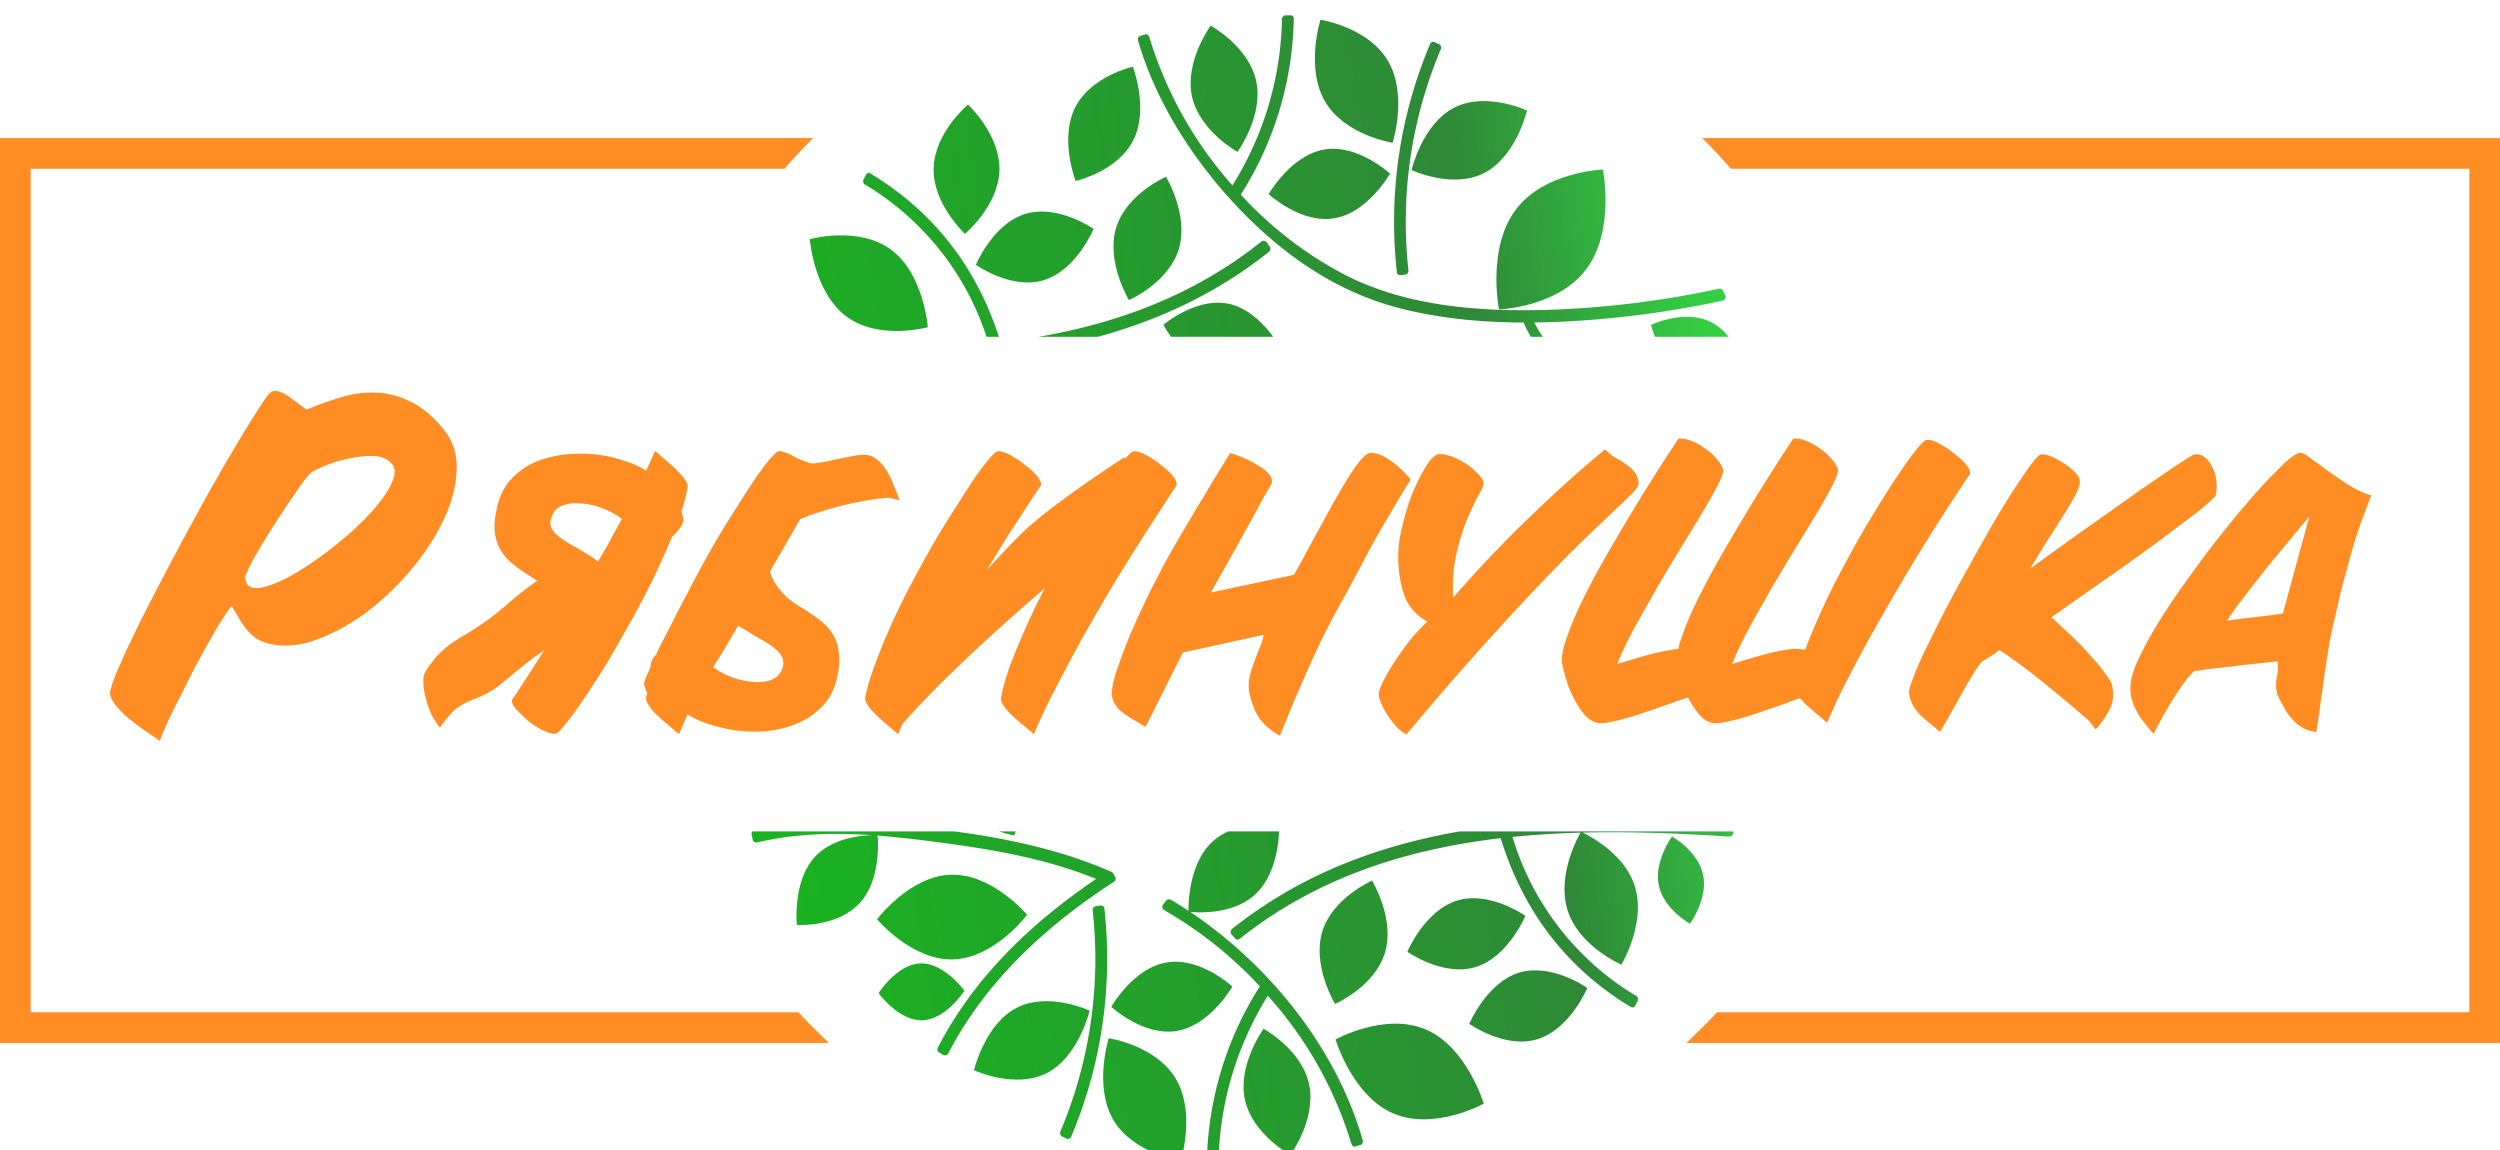 <svg width="163" height="75" fill="none" xmlns="http://www.w3.org/2000/svg"><g clip-path="url(#clip0)"><path fill-rule="evenodd" clip-rule="evenodd" d="M112.855 11H161v55h-49.05a41.562 41.562 0 01-2.003 2H163V9h-52.017c.646.646 1.27 1.313 1.872 2zM53.017 9H0v59h54.053a41.257 41.257 0 01-2.003-2H2V11h49.145a41.284 41.284 0 011.872-2z" fill="#FF8D23"/><path d="M81.599 14.42c2.748 2.666 5.945 4.711 9.596 5.66 2.657.69 5.402.94 8.14.948.14.333.301.643.479.933h.778a6.454 6.454 0 01-.552-.936 55.414 55.414 0 002.144-.069 64.002 64.002 0 0010.133-1.356.249.249 0 00.169-.343c-.05-.099-.1-.198-.146-.3 0-.015-.011-.027-.022-.038a.098.098 0 01-.01-.011l-.003-.004-.004-.005a.197.197 0 00-.095-.072.203.203 0 00-.12-.004 62.592 62.592 0 01-10.635 1.36c-4.568.175-9.489-.11-13.676-2.22A24.735 24.735 0 0180.9 12.69a22.115 22.115 0 003.455-11.499.198.198 0 00-.204-.19h-.307a.243.243 0 00-.257.21 21.242 21.242 0 01-3.232 10.878 25.797 25.797 0 01-5.412-9.656c-.034-.114-.142-.233-.272-.194l-.296.091a.25.25 0 00-.184.286c1.286 4.468 4.184 8.68 7.408 11.804z" fill="url(#paint0_linear)"/><path d="M112.702 21.96h-4.795a6.412 6.412 0 01-.258-.776s2.188-1.05 3.904-.186c.461.232.841.58 1.149.963z" fill="url(#paint1_linear)"/><path d="M95.167 54.208H113v.115a.232.232 0 01-.08.163.242.242 0 01-.173.058c-3.136-.201-6.351-.338-9.557-.258.528.252 2.77 1.428 3.412 3.533.729 2.392-.887 5.074-.887 5.074s-2.794-1.196-3.52-3.584c-.668-2.191.629-4.625.851-5.019-1.482.04-2.963.128-4.432.277a18.164 18.164 0 008.091 10.383.26.26 0 01.058.339c-.054.095-.104.19-.154.286a.171.171 0 01-.046.063.188.188 0 01-.148.044.179.179 0 01-.074-.027l-.054-.023c-4.149-2.518-6.967-6.201-8.444-10.982-6.088.713-11.96 2.541-17 6.552a.27.27 0 01-.073.038.193.193 0 01-.253-.069l-.223-.255a.254.254 0 01.027-.343c4.451-3.553 9.534-5.44 14.846-6.365z" fill="url(#paint2_linear)"/><path d="M91.31 54.208h.077l-.039.035-.037-.035z" fill="url(#paint3_linear)"/><path d="M80.07 54.208h3.328c-.037.89-.266 2.863-1.5 4.053-1.441 1.39-3.776 1.246-4.3 1.193 5.07 3.4 9.523 8.812 11.26 14.92a.246.246 0 01-.189.285l-.295.091c-.13.039-.234-.08-.27-.198a25.492 25.492 0 00-5.442-9.629 21.313 21.313 0 00-3.216 10.856.24.24 0 01-.25.22h-.31a.197.197 0 01-.184-.115.193.193 0 01-.016-.075.15.15 0 010-.072A22.062 22.062 0 0182.14 64.31a26.349 26.349 0 00-6.26-4.982.256.256 0 01-.054-.34l.128-.164.037-.046.035-.044a.232.232 0 01.322-.061l.211.118c.313.19.623.387.931.591-.007-.425.013-3.013 1.51-4.454.323-.31.69-.544 1.07-.72z" fill="url(#paint4_linear)"/><path d="M65.138 54.208h1.073c-.05.172-.084.267-.084.267s-.399-.073-.99-.267z" fill="url(#paint5_linear)"/><path d="M49.066 54.208h13.18c3.502.477 6.987 1.212 10.233 2.644a.267.267 0 01.15.22.254.254 0 01.112.218.25.25 0 01-.127.21c-4.36 2.83-8.322 6.425-10.805 11.21a.226.226 0 01-.323.057l-.272-.153a.259.259 0 01-.054-.339c2.395-4.62 6.149-8.151 10.31-10.97-3.366-1.363-6.932-1.954-10.506-2.418a69.54 69.54 0 00-3.744-.406c.025.26.235 2.85-1.153 4.382-1.463 1.615-4.111 1.444-4.111 1.444s-.3-2.788 1.148-4.403c1.13-1.26 2.998-1.433 3.767-1.448-2.519-.171-5.037-.114-7.525.476a.237.237 0 01-.237-.108.231.231 0 01-.032-.086c-.022-.087-.041-.175-.06-.26l-.013-.056a.246.246 0 01.062-.214z" fill="url(#paint6_linear)"/><path d="M83.012 21.96h-6.657a6.951 6.951 0 01-.502-.783s2.123-1.806 4.241-1.371c1.335.273 2.35 1.376 2.918 2.155z" fill="url(#paint7_linear)"/><path d="M71.57 21.96h-3.85c5.197-.899 10.171-2.734 14.524-6.21a.244.244 0 01.326.03l.207.281a.266.266 0 01-.026.347c-3.417 2.726-7.204 4.47-11.18 5.553z" fill="url(#paint8_linear)"/><path d="M65.13 21.96h-.806a18.152 18.152 0 00-7.954-9.944.258.258 0 01-.054-.339l.15-.285a.183.183 0 01.194-.111.183.183 0 01.075.027.234.234 0 01.053.026c4.049 2.455 6.836 6.017 8.342 10.627z" fill="url(#paint9_linear)"/><path d="M86.094 1.29s-.994 3.116.303 5.333 4.402 2.681 4.402 2.681 1.006-3.112-.303-5.332C89.187 1.75 86.094 1.29 86.094 1.29z" fill="url(#paint10_linear)"/><path d="M78.935 1.675s-1.704 2.32-1.22 4.605c.499 2.274 2.97 3.622 2.97 3.622s1.705-2.338 1.221-4.609c-.484-2.27-2.97-3.618-2.97-3.618z" fill="url(#paint11_linear)"/><path d="M103.439 17.532c-1.869 2.514-5.704 2.643-5.704 2.643s-.798-3.95 1.071-6.475c1.869-2.525 5.704-2.644 5.704-2.644s.798 3.966-1.071 6.476z" fill="url(#paint12_linear)"/><path d="M94.807 7.023c2.08-1.074 4.755.182 4.755.182s-.698 2.994-2.779 4.069c-2.08 1.074-4.752-.187-4.752-.187s.695-2.994 2.776-4.064z" fill="url(#paint13_linear)"/><path d="M109.016 54.54s-1.186 1.604-.864 3.173c.303 1.554 2.031 2.514 2.031 2.514s1.186-1.604.863-3.173c-.322-1.57-2.03-2.514-2.03-2.514z" fill="url(#paint14_linear)"/><path d="M86.209 60.752c.668-2.22 3.25-3.336 3.25-3.336s1.51 2.48.841 4.7c-.668 2.22-3.254 3.34-3.254 3.34s-1.505-2.483-.837-4.704z" fill="url(#paint15_linear)"/><path d="M99.048 63.415c2.126-.648 4.445 1.002 4.445 1.002s-1.129 2.693-3.255 3.34c-2.127.648-4.441-1.002-4.441-1.002s1.128-2.693 3.25-3.34z" fill="url(#paint16_linear)"/><path d="M96.741 71.959s-1.094-3.684-3.761-4.827c-2.672-1.157-5.904.64-5.904.64s1.098 3.684 3.766 4.826c2.667 1.143 5.899-.64 5.899-.64z" fill="url(#paint17_linear)"/><path d="M76.06 62.752c2.184-.38 4.291 1.57 4.291 1.57s-1.431 2.529-3.619 2.894c-2.188.366-4.276-1.569-4.276-1.569s1.42-2.53 3.604-2.895z" fill="url(#paint18_linear)"/><path d="M84.136 75.303s1.7-2.324 1.217-4.61c-.484-2.266-2.967-3.618-2.967-3.618s-1.704 2.34-1.22 4.61c.483 2.27 2.97 3.618 2.97 3.618z" fill="url(#paint19_linear)"/><path d="M95.014 58.715c2.122-.648 4.44 1.001 4.44 1.001s-1.124 2.693-3.25 3.337c-2.127.644-4.445-.998-4.445-.998s1.128-2.697 3.255-3.34z" fill="url(#paint20_linear)"/><path d="M62 57.031c2.688-.084 4.968 2.61 4.968 2.61s-2.115 2.826-4.818 2.91c-2.702.083-4.966-2.614-4.966-2.614s2.115-2.826 4.817-2.906z" fill="url(#paint21_linear)"/><path d="M68.261 69.959c-2.08 1.07-4.756-.183-4.756-.183s.703-2.998 2.783-4.068c2.08-1.07 4.756.187 4.756.187s-.699 2.993-2.783 4.064z" fill="url(#paint22_linear)"/><path d="M57.283 64.752s1.313 1.817 2.849 1.771c1.546-.05 2.748-1.923 2.748-1.923s-1.302-1.821-2.848-1.787c-1.547.034-2.748 1.939-2.748 1.939z" fill="url(#paint23_linear)"/><path d="M76.985 75.691s.99-3.115-.307-5.332c-1.305-2.217-4.39-2.667-4.39-2.667s-.99 3.139.306 5.333c1.298 2.194 4.391 2.666 4.391 2.666z" fill="url(#paint24_linear)"/><path d="M73.608 19.566s2.587-1.12 3.255-3.34c.664-2.218-.841-4.701-.841-4.701s-2.59 1.12-3.255 3.34c-.664 2.221.84 4.7.84 4.7z" fill="url(#paint25_linear)"/><path d="M65.163 11.09c-.057 2.328-2.249 4.156-2.249 4.156s-2.1-1.946-2.042-4.273c.058-2.328 2.242-4.156 2.242-4.156s2.1 1.946 2.05 4.274z" fill="url(#paint26_linear)"/><path d="M60.496 21.333s-.257-3.45-2.384-5.04c-2.122-1.591-5.312-.7-5.312-.7s.254 3.455 2.384 5.04c2.13 1.584 5.312.7 5.312.7z" fill="url(#paint27_linear)"/><path d="M73.896 9.133c-1.03 2.06-3.766 2.666-3.766 2.666s-1.063-2.723-.034-4.784c1.028-2.06 3.765-2.666 3.765-2.666s1.063 2.735.035 4.784z" fill="url(#paint28_linear)"/><path d="M82.716 12.66s2.111 1.95 4.295 1.57c2.184-.366 3.62-2.91 3.62-2.91s-2.112-1.951-4.296-1.57c-2.183.38-3.62 2.91-3.62 2.91z" fill="url(#paint29_linear)"/><path d="M68.058 18.267c-2.127.647-4.43-1.002-4.43-1.002s1.113-2.693 3.24-3.325c2.126-.633 4.437.986 4.437.986s-1.125 2.693-3.248 3.34z" fill="url(#paint30_linear)"/><path d="M91.264 17.94h.073l.307-.039a.25.25 0 00.184-.285A28.891 28.891 0 0193.951 3.19a.246.246 0 00-.139-.313l-.28-.137a.232.232 0 00-.295.145 29.723 29.723 0 00-2.161 14.855.2.2 0 00.188.198z" fill="url(#paint31_linear)"/><path d="M71.811 59.042h-.073l-.307.042a.253.253 0 00-.188.286 28.899 28.899 0 01-2.115 14.424.25.25 0 00.139.313l.28.137a.237.237 0 00.253-.066.23.23 0 00.046-.079 29.773 29.773 0 002.161-14.855.196.196 0 00-.12-.185.2.2 0 00-.076-.017z" fill="url(#paint32_linear)"/><path d="M10.424 48.304l-.912-.624c-.352-.24-.696-.496-1.032-.768a5.82 5.82 0 01-.84-.816c-.256-.272-.408-.544-.456-.816-.032-.176.08-.584.336-1.224s.608-1.424 1.056-2.352c.448-.944.968-1.984 1.56-3.12.592-1.136 1.2-2.288 1.824-3.456a309.09 309.09 0 011.896-3.456c.64-1.12 1.224-2.12 1.752-3 .528-.88.976-1.6 1.344-2.16.368-.576.616-.896.744-.96a.556.556 0 01.48-.024c.176.048.36.136.552.264.208.128.416.28.624.456.208.16.424.312.648.456.72-.304 1.456-.568 2.208-.792a6.652 6.652 0 012.28-.312c.752.016 1.504.208 2.256.576.752.352 1.48.96 2.184 1.824.624.768.904 1.68.84 2.736-.048 1.056-.344 2.136-.888 3.24-.528 1.104-1.24 2.184-2.136 3.24a17.596 17.596 0 01-2.928 2.76c-1.056.768-2.136 1.352-3.24 1.752-1.088.384-2.096.464-3.024.24-.336-.08-.624-.2-.864-.36a3.28 3.28 0 01-.6-.552 8.189 8.189 0 01-.504-.72 10.835 10.835 0 00-.48-.816c-.144.16-.344.44-.6.84-.256.4-.536.872-.84 1.416-.304.544-.624 1.128-.96 1.752-.32.624-.632 1.24-.936 1.848a51.445 51.445 0 00-.816 1.656c-.24.528-.416.952-.528 1.272zm5.544-10.656l.096.336a.463.463 0 00.192.24c.208.144.528.16.96.048.432-.112.92-.304 1.464-.576.544-.288 1.12-.64 1.728-1.056a25.344 25.344 0 001.8-1.368c.592-.48 1.136-.976 1.632-1.488s.904-1 1.224-1.464c.32-.464.528-.88.624-1.248.096-.384.024-.688-.216-.912-.304-.288-.72-.432-1.248-.432-.512 0-1.04.064-1.584.192a7.838 7.838 0 00-1.464.456c-.448.192-.744.336-.888.432-.048.032-.176.176-.384.432-.192.256-.424.584-.696.984-.272.384-.568.824-.888 1.32-.32.48-.632.968-.936 1.464-.304.48-.584.952-.84 1.416a8.9 8.9 0 00-.576 1.224zm26.739-8.256l.768.672c.272.224.512.448.72.672.224.208.392.408.504.6.128.176.168.344.12.504-.08.448-.208.952-.384 1.512.08.256.12.448.12.576-.016.144-.096.32-.24.528-.144.176-.312.36-.504.552-.192.464-.4.944-.624 1.44a43.431 43.431 0 01-1.272 2.616c-.464.88-.936 1.736-1.416 2.568a50.906 50.906 0 01-1.392 2.352c-.464.72-.888 1.36-1.272 1.92-.368.544-.696.984-.984 1.32-.272.352-.464.552-.576.6-.128.032-.288.016-.48-.048a4.283 4.283 0 01-.648-.288 5.462 5.462 0 01-.696-.48 10.676 10.676 0 01-.6-.552 2.685 2.685 0 01-.408-.504c-.08-.16-.088-.288-.024-.384.208-.288.52-.76.936-1.416.352-.528.736-1.128 1.152-1.8-.08.08-.184.16-.312.24-.368.256-.768.56-1.2.912-.416.336-.864.704-1.344 1.104-.464.384-1.032.704-1.704.96-.672.256-1.176.56-1.512.912-.32.368-.568.688-.744.96a4.26 4.26 0 01-.528-.792 4.598 4.598 0 01-.336-.888 4.706 4.706 0 01-.192-.864 4.05 4.05 0 01-.024-.744c.016-.208.24-.584.672-1.128.432-.56 1.12-1.112 2.064-1.656a18.412 18.412 0 002.64-1.896 21.797 21.797 0 012.04-1.608c-.016-.016-.032-.024-.048-.024a42.887 42.887 0 00-.888-.576 8.902 8.902 0 01-.864-.672 3.335 3.335 0 01-.672-.888 3.206 3.206 0 01-.312-1.224c-.016-.48.064-1.04.24-1.68.192-.704.536-1.288 1.032-1.752a4.752 4.752 0 011.8-1.08 7.554 7.554 0 012.304-.384 8.322 8.322 0 012.496.288c.8.208 1.472.48 2.016.816.208-.448.4-.88.576-1.296zm-3.168 6.288c.336-.624.672-1.24 1.008-1.848a5.444 5.444 0 00-1.344-.72 4.46 4.46 0 00-1.368-.288 2.852 2.852 0 00-1.128.12c-.32.112-.544.312-.672.6-.16.32-.192.6-.096.84.096.224.272.432.528.624s.552.384.888.576c.352.192.704.4 1.056.624.208.128.4.264.576.408l.552-.936zm11.285-6.312c.032.032.08.056.144.072.064 0 .128.016.192.048.208.064.432.168.672.312a.378.378 0 01.144.096h.048c.32.144.6.248.84.312.112.016.312 0 .6-.048.304-.048.632-.112.984-.192.368-.08.728-.152 1.08-.216.352-.08.648-.112.888-.096.288.016.544.12.768.312.24.192.448.432.624.72s.328.6.456.936c.144.336.272.664.384.984a5.367 5.367 0 01-.288-.048 1.488 1.488 0 00-.336-.096c-.144-.016-.448.008-.912.072s-1 .16-1.608.288a20.05 20.05 0 00-1.8.48c-.608.176-1.12.36-1.536.552a941.058 941.058 0 01-1.968 3.408c.048.16.112.328.192.504.176.352.448.712.816 1.08.224.208.48.408.768.6.304.176.608.368.912.576.304.192.592.416.864.672.272.24.496.536.672.888.176.352.272.768.288 1.248.032.464-.04 1.016-.216 1.656a3.58 3.58 0 01-1.056 1.728c-.496.48-1.096.84-1.8 1.08-.688.256-1.448.392-2.28.408a9.141 9.141 0 01-2.52-.312c-.784-.192-1.456-.464-2.016-.816-.192.448-.376.88-.552 1.296a34.74 34.74 0 00-.792-.672c-.256-.224-.496-.44-.72-.648a3.026 3.026 0 01-.48-.6c-.128-.192-.176-.36-.144-.504.016-.064.04-.136.072-.216a4.16 4.16 0 01-.216-.624c-.016-.064.056-.28.216-.648.064-.144.136-.312.216-.504v-.096c0-.16.08-.344.24-.552a.611.611 0 01.144-.144c0-.048.008-.088.024-.12.288-.576.624-1.232 1.008-1.968.224-.448.464-.92.72-1.416.176-.32.344-.64.504-.96.464-.88.928-1.728 1.392-2.544.48-.832.952-1.608 1.416-2.328.464-.736.88-1.384 1.248-1.944.384-.56.712-1.008.984-1.344.288-.336.488-.536.6-.6h.072a.28.28 0 00.048-.072zm-3.048 14.808c.464.16.912.256 1.344.288.432.032.808-.008 1.128-.12.336-.128.568-.328.696-.6.144-.32.168-.6.072-.84-.096-.24-.272-.456-.528-.648a6.111 6.111 0 00-.888-.576c-.336-.192-.68-.4-1.032-.624a2.82 2.82 0 01-.432-.264c-.784 1.328-1.248 2.096-1.392 2.304-.08.128-.16.264-.24.408.4.288.824.512 1.272.672zm19.634 3.696a34.74 34.74 0 00-.792-.672 10.1 10.1 0 01-.72-.648 4.01 4.01 0 01-.504-.6c-.112-.192-.152-.36-.12-.504.128-.656.336-1.376.624-2.16.304-.8.648-1.624 1.032-2.472.352-.8.752-1.624 1.2-2.472-4.112 3.536-7.208 6.488-9.288 8.856l-.288.672a34.74 34.74 0 00-.792-.672 14.34 14.34 0 01-.696-.648 2.709 2.709 0 01-.504-.6c-.128-.192-.176-.36-.144-.504.128-.656.344-1.376.648-2.16.288-.8.624-1.624 1.008-2.472.384-.864.808-1.736 1.272-2.616.464-.88.928-1.728 1.392-2.544.48-.832.952-1.608 1.416-2.328.464-.736.88-1.384 1.248-1.944.384-.56.712-1.008.984-1.344.288-.336.488-.536.6-.6.112-.032.264-.016.456.048.208.064.424.168.648.312.24.128.472.288.696.48.24.176.448.352.624.528.176.176.304.344.384.504.096.16.112.288.048.384-.208.288-.528.768-.96 1.44-.432.656-.928 1.424-1.488 2.304-.336.544-.688 1.12-1.056 1.728.752-.832 1.48-1.6 2.184-2.304 1.2-1.184 3.456-2.864 6.768-5.04l.072.072c.224-.24.384-.392.48-.456.112-.032.264-.016.456.048.208.064.424.168.648.312.24.128.472.288.696.48.24.176.448.352.624.528.176.176.304.344.384.504.08.16.088.288.024.384-.192.288-.504.768-.936 1.44-.432.656-.928 1.424-1.488 2.304-.56.88-1.16 1.848-1.8 2.904a194.355 194.355 0 00-1.872 3.24 132.81 132.81 0 00-1.752 3.288 37.486 37.486 0 00-1.416 3zm5.101-2.904c.032-.352.144-.808.336-1.368.192-.56.424-1.184.696-1.872.288-.688.608-1.408.96-2.16.352-.752.72-1.488 1.104-2.208.176-.352.376-.728.6-1.128l.72-1.248.768-1.296c.256-.448.512-.872.768-1.272.56-.96 1.144-1.92 1.752-2.88.608.192 1.12.408 1.536.648.176.096.344.2.504.312.176.112.32.232.432.36a.777.777 0 01.216.36.462.462 0 01-.024.384c-.176.288-.368.616-.576.984l-.6 1.104c-.208.384-.424.776-.648 1.176-.208.4-.416.776-.624 1.128-.48.864-.976 1.744-1.488 2.64l5.424-1.152c.208-.368.456-.816.744-1.344.288-.544.592-1.104.912-1.68.32-.592.64-1.176.96-1.752.336-.592.648-1.12.936-1.584.304-.48.576-.864.816-1.152.256-.288.448-.432.576-.432.304-.016.616.064.936.24.32.176.608.376.864.6.304.256.592.552.864.888a77.83 77.83 0 00-1.032 1.704c-.368.624-.752 1.28-1.152 1.968-.384.688-.768 1.4-1.152 2.136-.384.72-.768 1.432-1.152 2.136a54.79 54.79 0 00-1.2 2.256 59.533 59.533 0 00-.96 2.064 90.055 90.055 0 00-.912 2.088 114.6 114.6 0 00-.96 2.352c-.576-.32-1.016-.688-1.32-1.104-.288-.416-.504-.936-.648-1.56a2.709 2.709 0 01-.048-1.008c.064-.32.152-.632.264-.936.112-.32.232-.64.36-.96.144-.32.256-.656.336-1.008l-5.28 1.152-2.424 4.848-.816-.48a6.705 6.705 0 01-.744-.504 1.707 1.707 0 01-.504-.624 1.27 1.27 0 01-.12-.816zm19.183 2.928a2.765 2.765 0 01-.72-.6 5.958 5.958 0 01-.936-1.464c-.096-.24-.144-.432-.144-.576 0-.16.088-.424.264-.792.192-.368.432-.784.72-1.248.304-.464.64-.936 1.008-1.416.384-.48.776-.904 1.176-1.272-.672-.368-1.152-.888-1.44-1.56-.272-.688-.424-1.496-.456-2.424a7.592 7.592 0 01.096-1.44c.096-.528.216-1.04.36-1.536.144-.512.304-.992.48-1.44.192-.448.384-.848.576-1.2.192-.368.376-.664.552-.888.192-.224.352-.36.48-.408.208-.048.456-.024.744.072.304.08.608.216.912.408.32.176.6.384.84.624.24.224.408.432.504.624.064.16-.016.424-.24.792a16.68 16.68 0 00-.72 1.488c-.272.608-.52 1.36-.744 2.256-.224.88-.312 1.904-.264 3.072a85.809 85.809 0 013.816-4.104 113.98 113.98 0 013.168-3.024 74.236 74.236 0 012.928-2.544c.208.224.432.408.672.552.256.128.488.272.696.432.224.144.408.312.552.504.144.176.232.408.264.696.016.144-.088.336-.312.576-.224.24-.592.6-1.104 1.08-.496.464-1.136 1.072-1.92 1.824s-1.744 1.72-2.88 2.904a195.534 195.534 0 00-3.912 4.224 206.346 206.346 0 00-5.016 5.808zm27.434-.768a34.74 34.74 0 00-.792-.672c-.256-.224-.496-.44-.72-.648a4.314 4.314 0 00-.264-.288 16.59 16.59 0 00-.912.336l-1.464.504c-.496.176-.968.328-1.416.456-.448.128-.856.224-1.224.288-.352.064-.616.064-.792 0-.256-.064-.512-.24-.768-.528a6.13 6.13 0 01-.672-1.008c0-.032-.016-.064-.048-.096-.352.112-.72.24-1.104.384l-1.464.504c-.496.176-.968.328-1.416.456-.448.128-.856.224-1.224.288-.352.064-.616.064-.792 0-.256-.064-.512-.24-.768-.528a5.198 5.198 0 01-.648-1.008 6.57 6.57 0 01-.504-1.2 10.67 10.67 0 01-.288-1.128c-.048-.336.024-.8.216-1.392.192-.608.456-1.288.792-2.04.352-.752.752-1.544 1.2-2.376.464-.848.944-1.688 1.44-2.52a133.577 133.577 0 013.936-6.312c.208-.032.464.008.768.12.32.112.624.272.912.48.288.192.544.416.768.672.24.256.392.496.456.72.048.144-.048.456-.288.936-.24.48-.568 1.072-.984 1.776-.416.688-.888 1.464-1.416 2.328-.528.864-1.056 1.744-1.584 2.64-.512.896-1.008 1.776-1.488 2.64-.464.864-.84 1.656-1.128 2.376l1.44-.432c.496-.144.96-.264 1.392-.36.416-.08.8-.144 1.152-.192.016-.128.056-.288.12-.48a20.62 20.62 0 01.792-2.016c.352-.752.752-1.544 1.2-2.376.464-.848.944-1.688 1.44-2.52a133.577 133.577 0 013.936-6.312c.208-.032.464.008.768.12.32.112.624.272.912.48.288.192.544.416.768.672.24.256.392.496.456.72.048.144-.048.456-.288.936-.24.48-.568 1.072-.984 1.776-.416.688-.888 1.464-1.416 2.328-.528.864-1.056 1.744-1.584 2.64-.512.896-1.008 1.776-1.488 2.64-.464.864-.84 1.656-1.128 2.376l1.44-.432c.496-.144.96-.264 1.392-.36.448-.096.84-.16 1.176-.192.304 0 .552.024.744.072a44.4 44.4 0 01.96-2.304c.384-.864.808-1.736 1.272-2.616.464-.88.928-1.728 1.392-2.544a72.04 72.04 0 012.664-4.272c.384-.56.712-1.008.984-1.344.288-.352.488-.552.6-.6.128-.032.288-.016.48.048s.4.168.624.312c.24.128.472.288.696.48.24.176.448.352.624.528.176.176.304.344.384.504.096.16.112.288.048.384-.208.288-.528.768-.96 1.44-.432.656-.928 1.424-1.488 2.304-.544.88-1.136 1.848-1.776 2.904a194.355 194.355 0 00-1.872 3.24 95.575 95.575 0 00-1.776 3.288 37.486 37.486 0 00-1.416 3zm7.358.6c-.24-.224-.472-.424-.696-.6a6.161 6.161 0 01-.6-.528 2.827 2.827 0 01-.456-.6 2.332 2.332 0 01-.264-.816c-.016-.16.08-.504.288-1.032.192-.528.472-1.168.84-1.92s.784-1.584 1.248-2.496c.48-.912.976-1.824 1.488-2.736.512-.928 1.016-1.824 1.512-2.688.512-.88.984-1.656 1.416-2.328.448-.688.824-1.24 1.128-1.656.32-.432.544-.664.672-.696.16-.032.376.008.648.12.288.112.56.256.816.432.256.16.488.344.696.552.208.192.328.368.36.528.064.192-.008.496-.216.912-.208.4-.48.864-.816 1.392a54.74 54.74 0 01-1.08 1.704 78.58 78.58 0 00-1.104 1.8l1.728-1.248c.688-.496 1.416-1.016 2.184-1.56l2.304-1.632c.768-.544 1.472-1.032 2.112-1.464.64-.448 1.176-.808 1.608-1.08.432-.288.688-.44.768-.456.288-.032.528.04.72.216.208.176.368.4.48.672.128.256.208.544.24.864.032.32.016.624-.048.912-.032.08-.232.28-.6.6-.352.304-.832.68-1.44 1.128-.592.448-1.264.952-2.016 1.512a472.08 472.08 0 01-2.304 1.656c-.784.544-1.56 1.088-2.328 1.632l-2.016 1.416c.32.304.704.664 1.152 1.08.448.416.864.84 1.248 1.272.4.432.744.84 1.032 1.224.304.384.48.688.528.912.112.576.056 1.08-.168 1.512a6.115 6.115 0 01-.912 1.32c-.112-.144-.216-.28-.312-.408a1.663 1.663 0 00-.336-.336 29.685 29.685 0 00-.888-.768c-.4-.336-.856-.712-1.368-1.128a40.001 40.001 0 00-1.656-1.32 31.936 31.936 0 00-1.728-1.224c-.128.112-.24.2-.336.264-.096.064-.184.12-.264.168l-.24.144c-.08.048-.168.104-.264.168-.096.08-.24.272-.432.576-.192.288-.416.656-.672 1.104-.24.432-.504.904-.792 1.416a42.439 42.439 0 01-.864 1.512zm12.445-3.216c.048-.432.224-.968.528-1.608a25.5 25.5 0 011.128-2.088 40.01 40.01 0 011.56-2.376c.592-.832 1.192-1.656 1.8-2.472a79.129 79.129 0 011.848-2.328c.624-.752 1.2-1.416 1.728-1.992a42.235 42.235 0 011.416-1.44c.416-.384.728-.608.936-.672.128-.064.352.024.672.264.336.24.728.528 1.176.864.448.32.92.64 1.416.96.512.32 1 .544 1.464.672-.272.72-.52 1.384-.744 1.992-.208.608-.4 1.216-.576 1.824-.16.608-.328 1.224-.504 1.848-.16.624-.32 1.304-.48 2.04a30.35 30.35 0 00-.432 1.992c-.096.624-.192 1.24-.288 1.848-.08.608-.168 1.232-.264 1.872-.08.624-.176 1.296-.288 2.016a2.208 2.208 0 01-.816-.24 2.725 2.725 0 01-.648-.48 3.772 3.772 0 01-.528-.672c-.144-.256-.288-.52-.432-.792a1.54 1.54 0 01-.192-.6 3.462 3.462 0 010-.576c.032-.192.064-.392.096-.6a1.78 1.78 0 00-.024-.648l-2.448.264c-.32.048-.64.088-.96.12-.304.032-.592.064-.864.096s-.512.064-.72.096a2.88 2.88 0 01-.408.048c-.24.192-.512.512-.816.96-.304.432-.592.88-.864 1.344a26.76 26.76 0 00-.984 1.8 9.038 9.038 0 01-.624-.744 4.44 4.44 0 01-.528-.816 3.337 3.337 0 01-.312-.84 2.621 2.621 0 01-.024-.936zm11.64-10.848a819.16 819.16 0 00-2.064 2.496 35.93 35.93 0 00-.888 1.08c-.288.368-.584.744-.888 1.128-.288.384-.568.752-.84 1.104-.256.352-.488.688-.696 1.008.368-.064.76-.12 1.176-.168.432-.048.832-.096 1.2-.144.416-.048.84-.104 1.272-.168l1.728-6.336z" fill="#FF8D23"/></g><defs><linearGradient id="paint0_linear" x1="-66.418" y1="66.803" x2="113.618" y2="38.032" gradientUnits="userSpaceOnUse"><stop stop-color="#2EC847"/><stop offset=".188" stop-color="#2D712C"/><stop offset=".599" stop-color="#16B91D"/><stop offset=".922" stop-color="#2F8938"/><stop offset="1" stop-color="#35CD44"/></linearGradient><linearGradient id="paint1_linear" x1="-66.418" y1="66.803" x2="113.618" y2="38.032" gradientUnits="userSpaceOnUse"><stop stop-color="#2EC847"/><stop offset=".188" stop-color="#2D712C"/><stop offset=".599" stop-color="#16B91D"/><stop offset=".922" stop-color="#2F8938"/><stop offset="1" stop-color="#35CD44"/></linearGradient><linearGradient id="paint2_linear" x1="-66.418" y1="66.803" x2="113.618" y2="38.032" gradientUnits="userSpaceOnUse"><stop stop-color="#2EC847"/><stop offset=".188" stop-color="#2D712C"/><stop offset=".599" stop-color="#16B91D"/><stop offset=".922" stop-color="#2F8938"/><stop offset="1" stop-color="#35CD44"/></linearGradient><linearGradient id="paint3_linear" x1="-66.418" y1="66.803" x2="113.618" y2="38.032" gradientUnits="userSpaceOnUse"><stop stop-color="#2EC847"/><stop offset=".188" stop-color="#2D712C"/><stop offset=".599" stop-color="#16B91D"/><stop offset=".922" stop-color="#2F8938"/><stop offset="1" stop-color="#35CD44"/></linearGradient><linearGradient id="paint4_linear" x1="-66.418" y1="66.803" x2="113.618" y2="38.032" gradientUnits="userSpaceOnUse"><stop stop-color="#2EC847"/><stop offset=".188" stop-color="#2D712C"/><stop offset=".599" stop-color="#16B91D"/><stop offset=".922" stop-color="#2F8938"/><stop offset="1" stop-color="#35CD44"/></linearGradient><linearGradient id="paint5_linear" x1="-66.418" y1="66.803" x2="113.618" y2="38.032" gradientUnits="userSpaceOnUse"><stop stop-color="#2EC847"/><stop offset=".188" stop-color="#2D712C"/><stop offset=".599" stop-color="#16B91D"/><stop offset=".922" stop-color="#2F8938"/><stop offset="1" stop-color="#35CD44"/></linearGradient><linearGradient id="paint6_linear" x1="-66.418" y1="66.803" x2="113.618" y2="38.032" gradientUnits="userSpaceOnUse"><stop stop-color="#2EC847"/><stop offset=".188" stop-color="#2D712C"/><stop offset=".599" stop-color="#16B91D"/><stop offset=".922" stop-color="#2F8938"/><stop offset="1" stop-color="#35CD44"/></linearGradient><linearGradient id="paint7_linear" x1="-66.418" y1="66.803" x2="113.618" y2="38.032" gradientUnits="userSpaceOnUse"><stop stop-color="#2EC847"/><stop offset=".188" stop-color="#2D712C"/><stop offset=".599" stop-color="#16B91D"/><stop offset=".922" stop-color="#2F8938"/><stop offset="1" stop-color="#35CD44"/></linearGradient><linearGradient id="paint8_linear" x1="-66.418" y1="66.803" x2="113.618" y2="38.032" gradientUnits="userSpaceOnUse"><stop stop-color="#2EC847"/><stop offset=".188" stop-color="#2D712C"/><stop offset=".599" stop-color="#16B91D"/><stop offset=".922" stop-color="#2F8938"/><stop offset="1" stop-color="#35CD44"/></linearGradient><linearGradient id="paint9_linear" x1="-66.418" y1="66.803" x2="113.618" y2="38.032" gradientUnits="userSpaceOnUse"><stop stop-color="#2EC847"/><stop offset=".188" stop-color="#2D712C"/><stop offset=".599" stop-color="#16B91D"/><stop offset=".922" stop-color="#2F8938"/><stop offset="1" stop-color="#35CD44"/></linearGradient><linearGradient id="paint10_linear" x1="-66.418" y1="66.803" x2="113.618" y2="38.032" gradientUnits="userSpaceOnUse"><stop stop-color="#2EC847"/><stop offset=".188" stop-color="#2D712C"/><stop offset=".599" stop-color="#16B91D"/><stop offset=".922" stop-color="#2F8938"/><stop offset="1" stop-color="#35CD44"/></linearGradient><linearGradient id="paint11_linear" x1="-66.418" y1="66.803" x2="113.618" y2="38.032" gradientUnits="userSpaceOnUse"><stop stop-color="#2EC847"/><stop offset=".188" stop-color="#2D712C"/><stop offset=".599" stop-color="#16B91D"/><stop offset=".922" stop-color="#2F8938"/><stop offset="1" stop-color="#35CD44"/></linearGradient><linearGradient id="paint12_linear" x1="-66.418" y1="66.803" x2="113.618" y2="38.032" gradientUnits="userSpaceOnUse"><stop stop-color="#2EC847"/><stop offset=".188" stop-color="#2D712C"/><stop offset=".599" stop-color="#16B91D"/><stop offset=".922" stop-color="#2F8938"/><stop offset="1" stop-color="#35CD44"/></linearGradient><linearGradient id="paint13_linear" x1="-66.418" y1="66.803" x2="113.618" y2="38.032" gradientUnits="userSpaceOnUse"><stop stop-color="#2EC847"/><stop offset=".188" stop-color="#2D712C"/><stop offset=".599" stop-color="#16B91D"/><stop offset=".922" stop-color="#2F8938"/><stop offset="1" stop-color="#35CD44"/></linearGradient><linearGradient id="paint14_linear" x1="-66.418" y1="66.803" x2="113.618" y2="38.032" gradientUnits="userSpaceOnUse"><stop stop-color="#2EC847"/><stop offset=".188" stop-color="#2D712C"/><stop offset=".599" stop-color="#16B91D"/><stop offset=".922" stop-color="#2F8938"/><stop offset="1" stop-color="#35CD44"/></linearGradient><linearGradient id="paint15_linear" x1="-66.418" y1="66.803" x2="113.618" y2="38.032" gradientUnits="userSpaceOnUse"><stop stop-color="#2EC847"/><stop offset=".188" stop-color="#2D712C"/><stop offset=".599" stop-color="#16B91D"/><stop offset=".922" stop-color="#2F8938"/><stop offset="1" stop-color="#35CD44"/></linearGradient><linearGradient id="paint16_linear" x1="-66.418" y1="66.803" x2="113.618" y2="38.032" gradientUnits="userSpaceOnUse"><stop stop-color="#2EC847"/><stop offset=".188" stop-color="#2D712C"/><stop offset=".599" stop-color="#16B91D"/><stop offset=".922" stop-color="#2F8938"/><stop offset="1" stop-color="#35CD44"/></linearGradient><linearGradient id="paint17_linear" x1="-66.418" y1="66.803" x2="113.618" y2="38.032" gradientUnits="userSpaceOnUse"><stop stop-color="#2EC847"/><stop offset=".188" stop-color="#2D712C"/><stop offset=".599" stop-color="#16B91D"/><stop offset=".922" stop-color="#2F8938"/><stop offset="1" stop-color="#35CD44"/></linearGradient><linearGradient id="paint18_linear" x1="-66.418" y1="66.803" x2="113.618" y2="38.032" gradientUnits="userSpaceOnUse"><stop stop-color="#2EC847"/><stop offset=".188" stop-color="#2D712C"/><stop offset=".599" stop-color="#16B91D"/><stop offset=".922" stop-color="#2F8938"/><stop offset="1" stop-color="#35CD44"/></linearGradient><linearGradient id="paint19_linear" x1="-66.418" y1="66.803" x2="113.618" y2="38.032" gradientUnits="userSpaceOnUse"><stop stop-color="#2EC847"/><stop offset=".188" stop-color="#2D712C"/><stop offset=".599" stop-color="#16B91D"/><stop offset=".922" stop-color="#2F8938"/><stop offset="1" stop-color="#35CD44"/></linearGradient><linearGradient id="paint20_linear" x1="-66.418" y1="66.803" x2="113.618" y2="38.032" gradientUnits="userSpaceOnUse"><stop stop-color="#2EC847"/><stop offset=".188" stop-color="#2D712C"/><stop offset=".599" stop-color="#16B91D"/><stop offset=".922" stop-color="#2F8938"/><stop offset="1" stop-color="#35CD44"/></linearGradient><linearGradient id="paint21_linear" x1="-66.418" y1="66.803" x2="113.618" y2="38.032" gradientUnits="userSpaceOnUse"><stop stop-color="#2EC847"/><stop offset=".188" stop-color="#2D712C"/><stop offset=".599" stop-color="#16B91D"/><stop offset=".922" stop-color="#2F8938"/><stop offset="1" stop-color="#35CD44"/></linearGradient><linearGradient id="paint22_linear" x1="-66.418" y1="66.803" x2="113.618" y2="38.032" gradientUnits="userSpaceOnUse"><stop stop-color="#2EC847"/><stop offset=".188" stop-color="#2D712C"/><stop offset=".599" stop-color="#16B91D"/><stop offset=".922" stop-color="#2F8938"/><stop offset="1" stop-color="#35CD44"/></linearGradient><linearGradient id="paint23_linear" x1="-66.418" y1="66.803" x2="113.618" y2="38.032" gradientUnits="userSpaceOnUse"><stop stop-color="#2EC847"/><stop offset=".188" stop-color="#2D712C"/><stop offset=".599" stop-color="#16B91D"/><stop offset=".922" stop-color="#2F8938"/><stop offset="1" stop-color="#35CD44"/></linearGradient><linearGradient id="paint24_linear" x1="-66.418" y1="66.803" x2="113.618" y2="38.032" gradientUnits="userSpaceOnUse"><stop stop-color="#2EC847"/><stop offset=".188" stop-color="#2D712C"/><stop offset=".599" stop-color="#16B91D"/><stop offset=".922" stop-color="#2F8938"/><stop offset="1" stop-color="#35CD44"/></linearGradient><linearGradient id="paint25_linear" x1="-66.418" y1="66.803" x2="113.618" y2="38.032" gradientUnits="userSpaceOnUse"><stop stop-color="#2EC847"/><stop offset=".188" stop-color="#2D712C"/><stop offset=".599" stop-color="#16B91D"/><stop offset=".922" stop-color="#2F8938"/><stop offset="1" stop-color="#35CD44"/></linearGradient><linearGradient id="paint26_linear" x1="-66.418" y1="66.803" x2="113.618" y2="38.032" gradientUnits="userSpaceOnUse"><stop stop-color="#2EC847"/><stop offset=".188" stop-color="#2D712C"/><stop offset=".599" stop-color="#16B91D"/><stop offset=".922" stop-color="#2F8938"/><stop offset="1" stop-color="#35CD44"/></linearGradient><linearGradient id="paint27_linear" x1="-66.418" y1="66.803" x2="113.618" y2="38.032" gradientUnits="userSpaceOnUse"><stop stop-color="#2EC847"/><stop offset=".188" stop-color="#2D712C"/><stop offset=".599" stop-color="#16B91D"/><stop offset=".922" stop-color="#2F8938"/><stop offset="1" stop-color="#35CD44"/></linearGradient><linearGradient id="paint28_linear" x1="-66.418" y1="66.803" x2="113.618" y2="38.032" gradientUnits="userSpaceOnUse"><stop stop-color="#2EC847"/><stop offset=".188" stop-color="#2D712C"/><stop offset=".599" stop-color="#16B91D"/><stop offset=".922" stop-color="#2F8938"/><stop offset="1" stop-color="#35CD44"/></linearGradient><linearGradient id="paint29_linear" x1="-66.418" y1="66.803" x2="113.618" y2="38.032" gradientUnits="userSpaceOnUse"><stop stop-color="#2EC847"/><stop offset=".188" stop-color="#2D712C"/><stop offset=".599" stop-color="#16B91D"/><stop offset=".922" stop-color="#2F8938"/><stop offset="1" stop-color="#35CD44"/></linearGradient><linearGradient id="paint30_linear" x1="-66.418" y1="66.803" x2="113.618" y2="38.032" gradientUnits="userSpaceOnUse"><stop stop-color="#2EC847"/><stop offset=".188" stop-color="#2D712C"/><stop offset=".599" stop-color="#16B91D"/><stop offset=".922" stop-color="#2F8938"/><stop offset="1" stop-color="#35CD44"/></linearGradient><linearGradient id="paint31_linear" x1="-66.418" y1="66.803" x2="113.618" y2="38.032" gradientUnits="userSpaceOnUse"><stop stop-color="#2EC847"/><stop offset=".188" stop-color="#2D712C"/><stop offset=".599" stop-color="#16B91D"/><stop offset=".922" stop-color="#2F8938"/><stop offset="1" stop-color="#35CD44"/></linearGradient><linearGradient id="paint32_linear" x1="-66.418" y1="66.803" x2="113.618" y2="38.032" gradientUnits="userSpaceOnUse"><stop stop-color="#2EC847"/><stop offset=".188" stop-color="#2D712C"/><stop offset=".599" stop-color="#16B91D"/><stop offset=".922" stop-color="#2F8938"/><stop offset="1" stop-color="#35CD44"/></linearGradient><clipPath id="clip0"><path fill="#fff" d="M0 0h163v75H0z"/></clipPath></defs></svg>